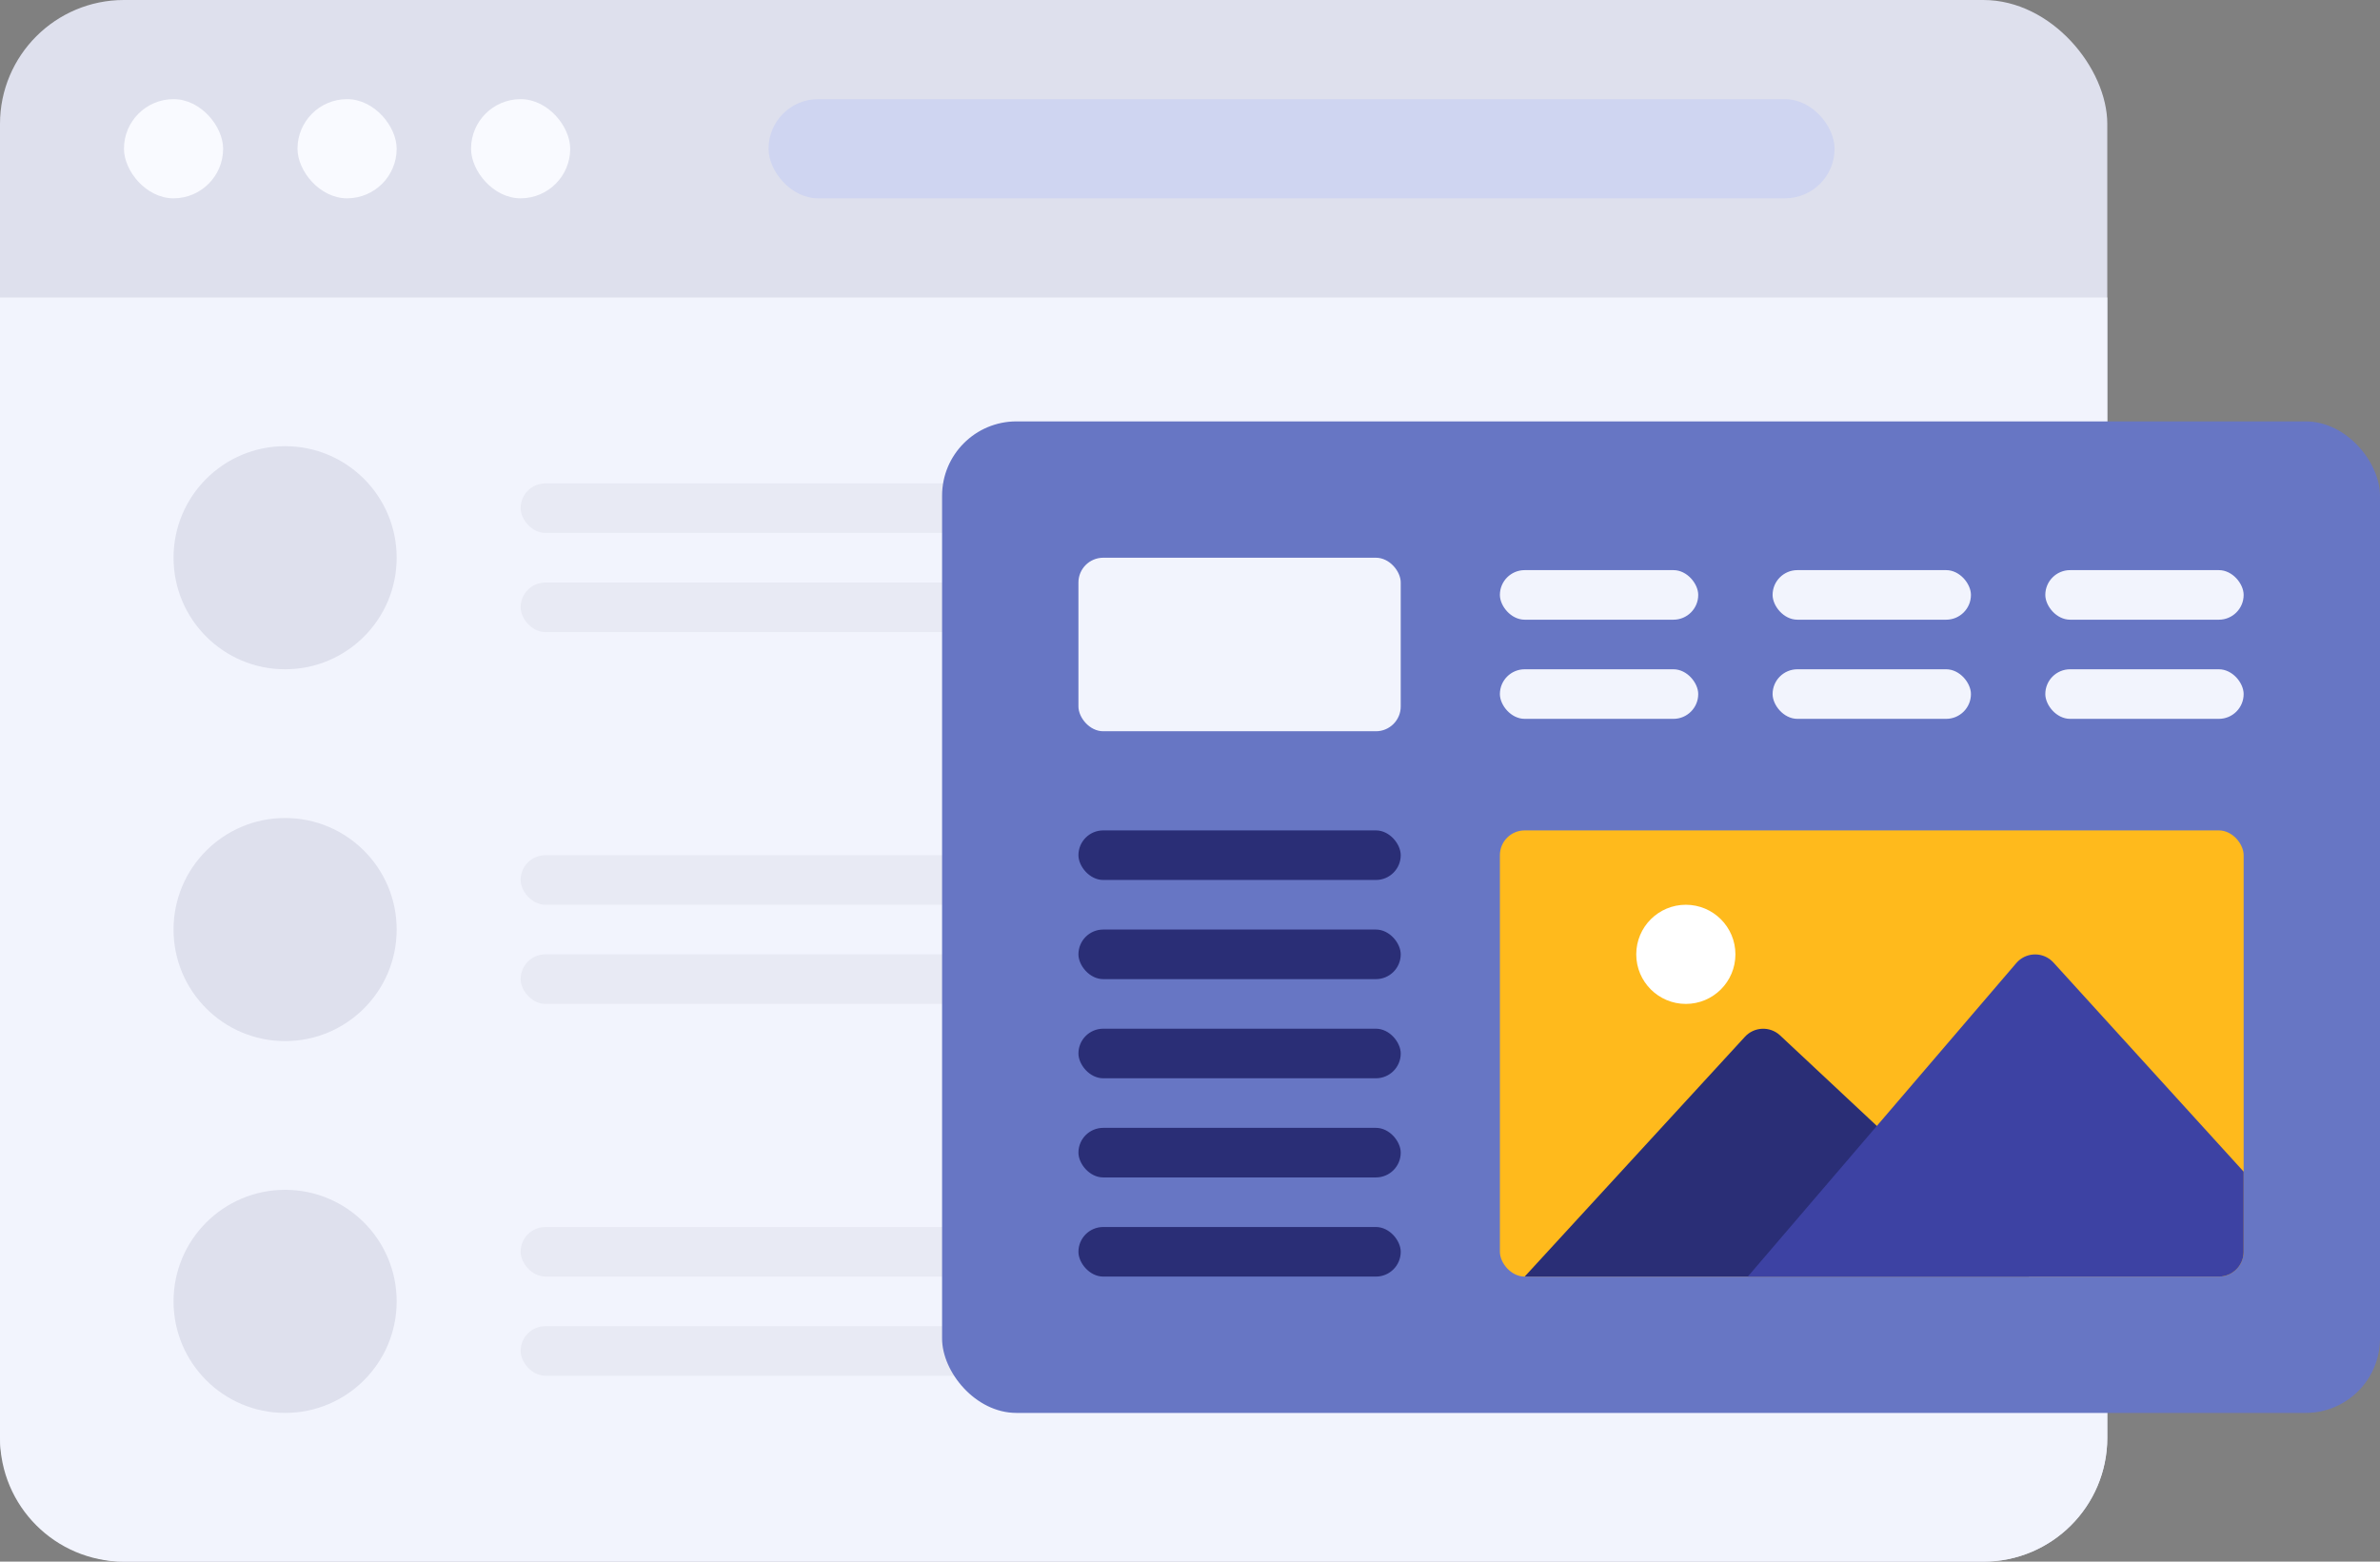 <?xml version="1.0" encoding="UTF-8"?>
<svg width="192px" height="126px" viewBox="0 0 192 126" version="1.1" xmlns="http://www.w3.org/2000/svg" xmlns:xlink="http://www.w3.org/1999/xlink">
    <rect x="0" y="0" width="192" height="126" fill="#808080" stroke="none"/>
    <!-- Generator: Sketch 51 (57462) - http://www.bohemiancoding.com/sketch -->
    <title>issue-management</title>
    <desc>Created with Sketch.</desc>
    <defs></defs>
    <g id="空界面" stroke="none" stroke-width="1" fill="none" fill-rule="evenodd">
        <g id="Artboard-2" transform="translate(-4, -37)">
            <g id="issue-management" transform="translate(4, 37)">
                <rect id="Rectangle-8-Copy-5" fill="#DEE0ED" x="0" y="0" width="170" height="126" rx="10"></rect>
                <rect id="Rectangle-21-Copy-10" fill="#CFD5F1" x="62" y="8" width="86" height="8" rx="4"></rect>
                <rect id="Rectangle-21-Copy-11" fill="#F9FAFF" x="10" y="8" width="8" height="8" rx="4"></rect>
                <rect id="Rectangle-21-Copy-12" fill="#F9FAFF" x="24" y="8" width="8" height="8" rx="4"></rect>
                <rect id="Rectangle-21-Copy-13" fill="#F9FAFF" x="38" y="8" width="8" height="8" rx="4"></rect>
                <path d="M0,24 L170,24 L170,116 C170,121.523 165.523,126 160,126 L10,126 C4.477,126 6.76353751e-16,121.523 0,116 L0,24 Z" id="Rectangle-8-Copy-6" fill="#F2F4FD"></path>
                <circle id="Oval-2-Copy-6" fill="#DEE0ED" cx="23" cy="45" r="9"></circle>
                <circle id="Oval-2-Copy-7" fill="#DEE0ED" cx="23" cy="75" r="9"></circle>
                <circle id="Oval-2-Copy-8" fill="#DEE0ED" cx="23" cy="105" r="9"></circle>
                <rect id="Rectangle-9-Copy-12" fill="#E8EAF4" x="42" y="39" width="66" height="4" rx="2"></rect>
                <rect id="Rectangle-9-Copy-13" fill="#E8EAF4" x="42" y="69" width="66" height="4" rx="2"></rect>
                <rect id="Rectangle-9-Copy-14" fill="#E8EAF4" x="42" y="99" width="66" height="4" rx="2"></rect>
                <rect id="Rectangle-9-Copy-15" fill="#E8EAF4" x="42" y="47" width="37" height="4" rx="2"></rect>
                <rect id="Rectangle-9-Copy-16" fill="#E8EAF4" x="42" y="77" width="37" height="4" rx="2"></rect>
                <rect id="Rectangle-9-Copy-17" fill="#E8EAF4" x="42" y="107" width="37" height="4" rx="2"></rect>
                <rect id="Rectangle-8-Copy-7" fill="#6776C4" x="76" y="34" width="116" height="80" rx="6"></rect>
                <rect id="Rectangle-14-Copy-21" fill="#F2F4FD" x="87" y="45" width="26" height="14" rx="2"></rect>
                <rect id="Rectangle-14-Copy-22" fill="#2A2E76" x="87" y="67" width="26" height="4" rx="2"></rect>
                <rect id="Rectangle-14-Copy-23" fill="#2A2E76" x="87" y="75" width="26" height="4" rx="2"></rect>
                <rect id="Rectangle-14-Copy-24" fill="#2A2E76" x="87" y="83" width="26" height="4" rx="2"></rect>
                <rect id="Rectangle-14-Copy-25" fill="#2A2E76" x="87" y="91" width="26" height="4" rx="2"></rect>
                <rect id="Rectangle-14-Copy-26" fill="#2A2E76" x="87" y="99" width="26" height="4" rx="2"></rect>
                <rect id="Rectangle-14-Copy-27" fill="#FFBA1C" x="121" y="67" width="60" height="36" rx="2"></rect>
                <path d="M143.606,83.543 L164,102.624 L164,102.624 C164,102.832 163.832,103 163.624,103 L123,103 L140.767,83.651 C141.514,82.837 142.779,82.783 143.592,83.53 C143.597,83.534 143.602,83.539 143.606,83.543 Z" id="Rectangle-14-Copy-28" fill="#2A2E76"></path>
                <path d="M165.657,77.662 L181,94.533 L181,101 C181,102.105 180.105,103 179,103 L141,103 L162.658,77.707 C163.376,76.868 164.639,76.77 165.478,77.488 C165.541,77.542 165.601,77.6 165.657,77.662 Z" id="Rectangle-14-Copy-29" fill="#3D42A3"></path>
                <rect id="Rectangle-14-Copy-30" fill="#F2F4FD" x="121" y="46" width="16" height="4" rx="2"></rect>
                <rect id="Rectangle-14-Copy-31" fill="#F2F4FD" x="143" y="46" width="16" height="4" rx="2"></rect>
                <rect id="Rectangle-14-Copy-32" fill="#F2F4FD" x="165" y="46" width="16" height="4" rx="2"></rect>
                <rect id="Rectangle-14-Copy-33" fill="#F2F4FD" x="121" y="54" width="16" height="4" rx="2"></rect>
                <rect id="Rectangle-14-Copy-34" fill="#F2F4FD" x="143" y="54" width="16" height="4" rx="2"></rect>
                <rect id="Rectangle-14-Copy-35" fill="#F2F4FD" x="165" y="54" width="16" height="4" rx="2"></rect>
                <circle id="Oval-10-Copy" fill="#FFFFFF" cx="136" cy="77" r="4"></circle>
            </g>
        </g>
    </g>
</svg>